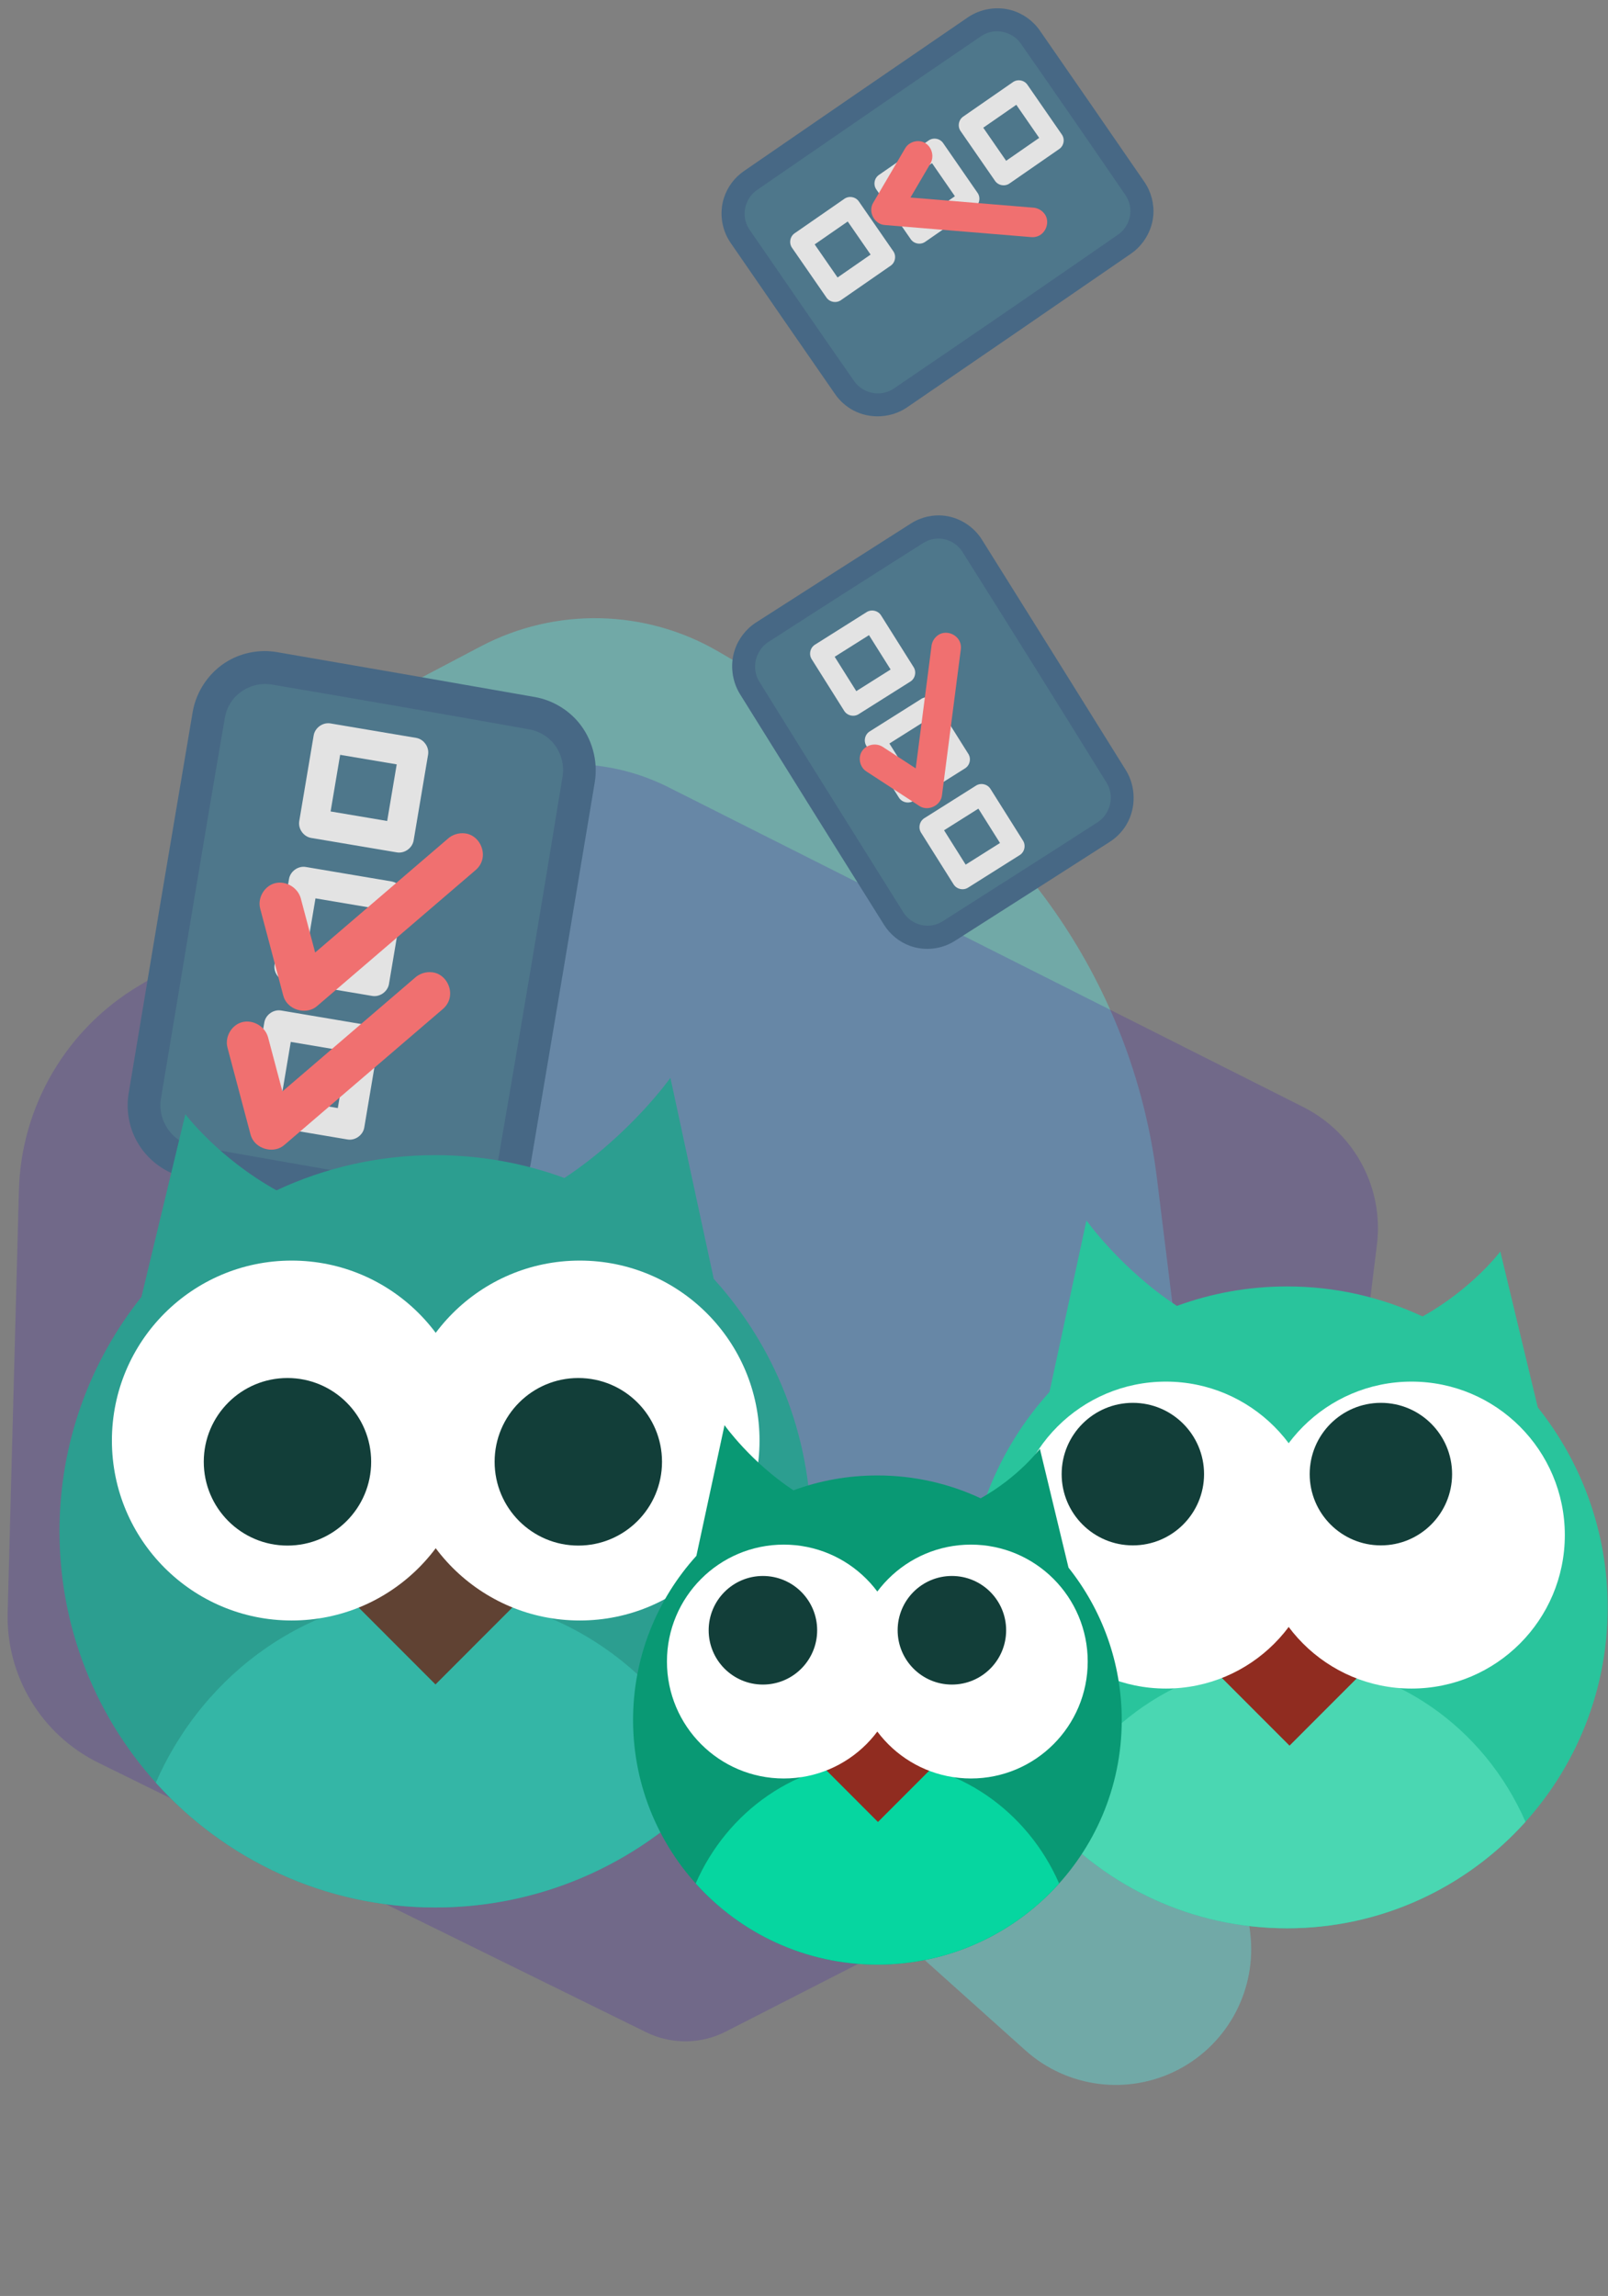 <?xml version="1.0" encoding="UTF-8" standalone="no"?>
<!DOCTYPE svg PUBLIC "-//W3C//DTD SVG 1.1//EN" "http://www.w3.org/Graphics/SVG/1.1/DTD/svg11.dtd">
<svg width="100%" height="100%" viewBox="0 0 283 404" version="1.1" xmlns="http://www.w3.org/2000/svg" xmlns:xlink="http://www.w3.org/1999/xlink" xml:space="preserve" xmlns:serif="http://www.serif.com/" style="fill-rule:evenodd;clip-rule:evenodd;stroke-linejoin:round;stroke-miterlimit:2;">
    <rect x="0" y="0" width="283" height="404" fill="#808080" stroke="none"/>
    <g transform="matrix(1,0,0,1,-1222,-4918)">
        <g transform="matrix(1,0,0,1.997,-1970,1366.71)">
            <g id="owls_checklist">
                <g transform="matrix(0.196,0.388,-0.607,0.077,4834.18,1475.62)">
                    <path d="M721.618,2641.12C731.946,2632.26 736.878,2616.15 733.993,2600.71C731.107,2585.27 721.011,2573.73 708.657,2571.75C657.127,2563.5 590.747,2552.88 542.538,2545.16C502.219,2538.71 461.845,2556.6 433.356,2593.53C423.991,2605.68 414.554,2617.91 406.566,2628.27C393.472,2645.25 388.17,2669.64 392.539,2692.79C394.751,2704.5 397.173,2717.34 399.313,2728.68C402.937,2747.88 415.829,2761.93 431.269,2763.52C460.05,2766.47 504.721,2771.06 521.69,2772.8C526.215,2773.27 530.767,2772.58 535.083,2770.79C553.377,2763.2 603.749,2742.3 603.749,2742.3C603.749,2742.3 668.869,2686.4 721.618,2641.12Z" style="fill:rgb(90,237,232);fill-opacity:0.38;"/>
                </g>
                <g transform="matrix(0.637,-4.87569e-17,2.00074e-16,0.283,2934.63,1148.26)">
                    <path d="M784.461,2613.9C786.402,2596.21 778.265,2579.05 764.129,2571.03C722.133,2547.18 634.479,2497.42 588.724,2471.45C570.522,2461.11 548.895,2461.96 531.374,2473.69C506.075,2490.63 468.924,2515.51 442.447,2533.24C422.406,2546.66 409.876,2570.71 409.257,2596.96C408.337,2635.9 406.991,2692.92 406.153,2728.41C405.686,2748.19 415.486,2766.46 431.244,2775.19C472.923,2798.3 553.246,2842.83 582.546,2859.08C589.494,2862.93 597.649,2862.86 604.543,2858.89C625.724,2846.68 673.591,2819.1 712.069,2796.93C746.997,2776.8 770.796,2738.49 775.605,2694.64C778.683,2666.58 782.06,2635.79 784.461,2613.9Z" style="fill:rgb(76,48,163);fill-opacity:0.28;"/>
                </g>
                <g id="owls_checklist1" serif:id="owls_checklist" transform="matrix(0.856,0,0,0.429,-1236.01,1623.91)">
                    <g transform="matrix(0.02,-0.119,0.138,0.024,4984.16,710.846)">
                        <path d="M2092.6,1473.24C2092.6,1451.06 2082.35,1429.78 2064.09,1414.1C2045.84,1398.41 2021.08,1389.6 1995.27,1389.6L1337.5,1389.6C1311.68,1389.6 1286.92,1398.41 1268.67,1414.1C1250.41,1429.78 1240.16,1451.06 1240.16,1473.24C1240.16,1577.1 1240.16,1753.21 1240.16,1857.07C1240.16,1879.25 1250.41,1900.52 1268.67,1916.21C1286.92,1931.89 1311.68,1940.71 1337.5,1940.71C1501.55,1940.71 1831.21,1940.71 1995.27,1940.71C2021.08,1940.71 2045.84,1931.89 2064.09,1916.21C2082.35,1900.52 2092.6,1879.25 2092.6,1857.07L2092.6,1473.24Z" style="fill:rgb(78,119,139);"/>
                    </g>
                    <g transform="matrix(0.02,-0.119,0.138,0.024,4984.16,710.846)">
                        <path d="M1995.66,1365.6C2032.13,1365.74 2068.09,1380.23 2091.43,1404.25C2109.97,1423.34 2120.4,1447.93 2120.54,1472.9C2120.8,1601.07 2120.8,1729.24 2120.54,1857.4C2120.4,1882.38 2109.9,1907.05 2091.43,1926.06C2068.06,1950.1 2031.88,1964.57 1995.66,1964.71C1776.14,1965.04 1556.62,1965.04 1337.1,1964.71C1291.38,1964.53 1247.26,1941.66 1226.09,1906.3C1217.07,1891.24 1212.31,1874.3 1212.22,1857.4C1211.98,1729.24 1211.98,1601.07 1212.22,1472.91C1212.4,1440.07 1230.66,1408.05 1261.12,1387.91C1282.71,1373.64 1309.71,1365.7 1337.1,1365.6C1556.62,1365.27 1776.14,1365.27 1995.66,1365.6ZM1337.52,1413.61C1308.48,1413.65 1280.45,1430.56 1271.35,1455.2C1269.21,1460.97 1268.13,1467.01 1268.1,1473.06C1267.86,1601.18 1267.41,1729.31 1268.1,1857.44C1268.32,1882.41 1288.04,1906.22 1316.71,1913.96C1323.28,1915.74 1330.15,1916.65 1337.06,1916.7C1556.6,1917.57 1776.16,1917.57 1995.7,1916.7C2017.8,1916.56 2039.39,1906.82 2052.04,1891.36C2060.11,1881.49 2064.55,1869.57 2064.66,1857.44C2065.35,1729.25 2065.35,1601.06 2064.66,1472.87C2064.44,1448.07 2044.62,1424.05 2016.05,1416.35C2009.48,1414.57 2002.6,1413.65 1995.7,1413.61C1776.31,1412.74 1556.91,1413.61 1337.52,1413.61Z" style="fill:rgb(71,104,133);fill-rule:nonzero;"/>
                    </g>
                    <g transform="matrix(0.089,0.015,-0.015,0.089,5212.61,346.262)">
                        <path d="M806.591,1720.58C808,1720.68 808.356,1720.68 809.755,1720.88C824.393,1722.99 836.814,1735.78 838.245,1750.76C838.379,1752.17 838.363,1752.53 838.396,1753.94L838.396,1951.41C838.363,1952.82 838.379,1953.17 838.245,1954.58C836.789,1969.83 823.783,1983.16 808.176,1984.65C806.769,1984.78 806.414,1984.77 805.002,1984.8L607.532,1984.8C606.121,1984.77 605.765,1984.78 604.358,1984.65C589.135,1983.2 575.78,1970.19 574.29,1954.58C574.155,1953.17 574.172,1952.82 574.138,1951.41L574.138,1753.94C574.172,1752.53 574.155,1752.17 574.29,1750.76C575.746,1735.51 588.752,1722.18 604.358,1720.69C605.765,1720.56 606.121,1720.58 607.532,1720.54L805.002,1720.54C805.532,1720.56 806.061,1720.57 806.591,1720.58ZM640.926,1787.33L640.926,1918.01L771.608,1918.01L771.608,1787.33L640.926,1787.33Z" style="fill:rgb(227,227,227);fill-rule:nonzero;"/>
                    </g>
                    <g transform="matrix(0.089,0.015,-0.015,0.089,5207.54,375.745)">
                        <path d="M806.591,1720.58C808,1720.68 808.356,1720.68 809.755,1720.88C824.393,1722.99 836.814,1735.78 838.245,1750.76C838.379,1752.17 838.363,1752.53 838.396,1753.94L838.396,1951.41C838.363,1952.82 838.379,1953.17 838.245,1954.58C836.789,1969.83 823.783,1983.16 808.176,1984.65C806.769,1984.78 806.414,1984.77 805.002,1984.8L607.532,1984.8C606.121,1984.77 605.765,1984.78 604.358,1984.65C589.108,1983.19 575.78,1970.19 574.29,1954.58C574.155,1953.17 574.172,1952.82 574.138,1951.41L574.138,1753.94C574.172,1752.53 574.155,1752.17 574.29,1750.76C575.743,1735.54 588.752,1722.18 604.358,1720.69C605.765,1720.56 606.121,1720.58 607.532,1720.54L805.002,1720.54C805.532,1720.56 806.061,1720.57 806.591,1720.58ZM640.926,1787.33L640.926,1918.01L771.608,1918.01L771.608,1787.33L640.926,1787.33Z" style="fill:rgb(227,227,227);fill-rule:nonzero;"/>
                    </g>
                    <g transform="matrix(0.089,0.015,-0.015,0.089,5202.46,405.227)">
                        <path d="M806.591,1720.58C808,1720.68 808.356,1720.68 809.755,1720.88C824.393,1722.99 836.814,1735.78 838.245,1750.76C838.379,1752.17 838.363,1752.53 838.396,1753.94L838.396,1951.41C838.363,1952.82 838.379,1953.17 838.245,1954.58C836.789,1969.83 823.783,1983.16 808.176,1984.65C806.769,1984.78 806.414,1984.77 805.002,1984.8L607.532,1984.8C606.121,1984.77 605.765,1984.78 604.358,1984.65C589.108,1983.19 575.78,1970.19 574.29,1954.58C574.155,1953.17 574.172,1952.82 574.138,1951.41L574.138,1753.94C574.172,1752.53 574.155,1752.17 574.29,1750.76C575.746,1735.51 588.752,1722.18 604.358,1720.69C605.765,1720.56 606.121,1720.58 607.532,1720.54L805.002,1720.54C805.532,1720.56 806.061,1720.57 806.591,1720.58ZM640.926,1787.33L640.926,1918.01L771.608,1918.01L771.608,1787.33L640.926,1787.33Z" style="fill:rgb(227,227,227);fill-rule:nonzero;"/>
                    </g>
                    <g transform="matrix(0.218,0.038,-0.038,0.218,5121.9,97.94)">
                        <path d="M990.902,1814.52C991.866,1814.62 992.111,1814.62 993.065,1814.8C1003.38,1816.73 1010.96,1828.04 1008.37,1838.56C1007.85,1840.67 1006.97,1842.7 1005.78,1844.53C1005.25,1845.34 1005.09,1845.52 1004.49,1846.29L880.97,1996.01C880.333,1996.74 880.187,1996.94 879.49,1997.62C871.185,2005.65 855.573,2004.01 849.337,1993.71C848.834,1992.88 848.744,1992.65 848.314,1991.78L813.438,1916.17C813.057,1915.28 812.942,1915.06 812.637,1914.14C809.905,1905.9 813.474,1895.96 821.025,1891.39C830.311,1885.77 843.706,1889.7 848.752,1899.88L870.666,1947.39L974.491,1821.54L975.208,1820.72C979.308,1816.52 984.948,1814.26 990.902,1814.52Z" style="fill:rgb(240,112,112);fill-rule:nonzero;"/>
                    </g>
                    <g transform="matrix(0.218,0.038,-0.038,0.218,5115.17,126.471)">
                        <path d="M990.902,1814.52C991.866,1814.62 992.111,1814.62 993.065,1814.8C1003.38,1816.73 1010.96,1828.04 1008.37,1838.56C1007.85,1840.67 1006.97,1842.7 1005.78,1844.53C1005.25,1845.34 1005.09,1845.52 1004.49,1846.29L880.97,1996.01C880.333,1996.74 880.187,1996.94 879.49,1997.62C871.185,2005.65 855.573,2004.01 849.337,1993.71C848.834,1992.88 848.744,1992.65 848.314,1991.78L813.438,1916.17C813.057,1915.28 812.942,1915.06 812.637,1914.14C809.905,1905.9 813.474,1895.96 821.025,1891.39C830.311,1885.77 843.706,1889.7 848.752,1899.88L870.666,1947.39L974.491,1821.54L975.208,1820.72C979.308,1816.52 984.948,1814.26 990.902,1814.52Z" style="fill:rgb(240,112,112);fill-rule:nonzero;"/>
                    </g>
                    <g transform="matrix(-0.045,-0.072,0.083,-0.053,5301.5,718.525)">
                        <path d="M2092.6,1473.24C2092.6,1451.06 2082.35,1429.78 2064.09,1414.1C2045.84,1398.41 2021.08,1389.6 1995.27,1389.6L1337.5,1389.6C1311.68,1389.6 1286.92,1398.41 1268.67,1414.1C1250.41,1429.78 1240.16,1451.06 1240.16,1473.24C1240.16,1577.1 1240.16,1753.21 1240.16,1857.07C1240.16,1879.25 1250.41,1900.52 1268.67,1916.21C1286.92,1931.89 1311.68,1940.71 1337.5,1940.71C1501.55,1940.71 1831.21,1940.71 1995.27,1940.71C2021.08,1940.71 2045.84,1931.89 2064.09,1916.21C2082.35,1900.52 2092.6,1879.25 2092.6,1857.07L2092.6,1473.24Z" style="fill:rgb(78,119,139);"/>
                    </g>
                    <g transform="matrix(-0.045,-0.072,0.083,-0.053,5301.5,718.525)">
                        <path d="M1995.66,1365.6C2032.13,1365.74 2068.09,1380.23 2091.43,1404.25C2109.97,1423.34 2120.4,1447.93 2120.54,1472.9C2120.8,1601.07 2120.8,1729.24 2120.54,1857.4C2120.4,1882.38 2109.9,1907.05 2091.43,1926.06C2068.06,1950.1 2031.88,1964.57 1995.66,1964.71C1776.14,1965.04 1556.62,1965.04 1337.1,1964.71C1291.38,1964.53 1247.26,1941.66 1226.09,1906.3C1217.07,1891.24 1212.31,1874.3 1212.22,1857.4C1211.98,1729.24 1211.98,1601.07 1212.22,1472.91C1212.4,1440.07 1230.66,1408.05 1261.12,1387.91C1282.71,1373.64 1309.71,1365.7 1337.1,1365.6C1556.62,1365.27 1776.14,1365.27 1995.66,1365.6ZM1337.52,1413.61C1308.48,1413.65 1280.45,1430.56 1271.35,1455.2C1269.21,1460.97 1268.13,1467.01 1268.1,1473.06C1267.86,1601.18 1267.41,1729.31 1268.1,1857.44C1268.32,1882.41 1288.04,1906.22 1316.71,1913.96C1323.28,1915.74 1330.15,1916.65 1337.06,1916.7C1556.6,1917.57 1776.16,1917.57 1995.7,1916.7C2017.8,1916.56 2039.39,1906.82 2052.04,1891.36C2060.11,1881.49 2064.55,1869.57 2064.66,1857.44C2065.35,1729.25 2065.35,1601.06 2064.66,1472.87C2064.44,1448.07 2044.62,1424.05 2016.05,1416.35C2009.48,1414.57 2002.6,1413.65 1995.7,1413.61C1776.31,1412.74 1556.91,1413.61 1337.52,1413.61Z" style="fill:rgb(71,104,133);fill-rule:nonzero;"/>
                    </g>
                    <g transform="matrix(0.054,-0.034,0.034,0.054,5249.14,420.086)">
                        <path d="M806.591,1720.58C808,1720.68 808.356,1720.68 809.755,1720.88C824.393,1722.99 836.814,1735.78 838.245,1750.76C838.379,1752.17 838.363,1752.53 838.396,1753.94L838.396,1951.41C838.363,1952.82 838.379,1953.17 838.245,1954.58C836.789,1969.83 823.783,1983.16 808.176,1984.65C806.769,1984.78 806.414,1984.77 805.002,1984.8L607.532,1984.8C606.121,1984.77 605.765,1984.78 604.358,1984.65C589.135,1983.2 575.78,1970.19 574.29,1954.58C574.155,1953.17 574.172,1952.82 574.138,1951.41L574.138,1753.94C574.172,1752.53 574.155,1752.17 574.29,1750.76C575.746,1735.51 588.752,1722.18 604.358,1720.69C605.765,1720.56 606.121,1720.58 607.532,1720.54L805.002,1720.54C805.532,1720.56 806.061,1720.57 806.591,1720.58ZM640.926,1787.33L640.926,1918.01L771.608,1918.01L771.608,1787.33L640.926,1787.33Z" style="fill:rgb(227,227,227);fill-rule:nonzero;"/>
                    </g>
                    <g transform="matrix(0.054,-0.034,0.034,0.054,5260.39,437.904)">
                        <path d="M806.591,1720.58C808,1720.68 808.356,1720.68 809.755,1720.88C824.393,1722.99 836.814,1735.78 838.245,1750.76C838.379,1752.17 838.363,1752.53 838.396,1753.94L838.396,1951.41C838.363,1952.82 838.379,1953.17 838.245,1954.58C836.789,1969.83 823.783,1983.16 808.176,1984.65C806.769,1984.78 806.414,1984.77 805.002,1984.8L607.532,1984.8C606.121,1984.77 605.765,1984.78 604.358,1984.65C589.108,1983.19 575.78,1970.19 574.29,1954.58C574.155,1953.17 574.172,1952.82 574.138,1951.41L574.138,1753.94C574.172,1752.53 574.155,1752.17 574.29,1750.76C575.743,1735.54 588.752,1722.18 604.358,1720.69C605.765,1720.56 606.121,1720.58 607.532,1720.54L805.002,1720.54C805.532,1720.56 806.061,1720.57 806.591,1720.58ZM640.926,1787.33L640.926,1918.01L771.608,1918.01L771.608,1787.33L640.926,1787.33Z" style="fill:rgb(227,227,227);fill-rule:nonzero;"/>
                    </g>
                    <g transform="matrix(0.054,-0.034,0.034,0.054,5271.63,455.721)">
                        <path d="M806.591,1720.58C808,1720.68 808.356,1720.68 809.755,1720.88C824.393,1722.99 836.814,1735.78 838.245,1750.76C838.379,1752.17 838.363,1752.53 838.396,1753.94L838.396,1951.41C838.363,1952.82 838.379,1953.17 838.245,1954.58C836.789,1969.83 823.783,1983.16 808.176,1984.65C806.769,1984.78 806.414,1984.77 805.002,1984.8L607.532,1984.8C606.121,1984.77 605.765,1984.78 604.358,1984.65C589.108,1983.19 575.78,1970.19 574.29,1954.58C574.155,1953.17 574.172,1952.82 574.138,1951.41L574.138,1753.94C574.172,1752.53 574.155,1752.17 574.29,1750.76C575.746,1735.51 588.752,1722.18 604.358,1720.69C605.765,1720.56 606.121,1720.58 607.532,1720.54L805.002,1720.54C805.532,1720.56 806.061,1720.57 806.591,1720.58ZM640.926,1787.33L640.926,1918.01L771.608,1918.01L771.608,1787.33L640.926,1787.33Z" style="fill:rgb(227,227,227);fill-rule:nonzero;"/>
                    </g>
                    <g transform="matrix(0.132,-0.083,0.083,0.132,5084.62,332.94)">
                        <path d="M990.902,1814.52C991.866,1814.62 992.111,1814.62 993.065,1814.8C1003.38,1816.73 1010.96,1828.04 1008.37,1838.56C1007.85,1840.67 1006.97,1842.7 1005.78,1844.53C1005.25,1845.34 1005.09,1845.52 1004.49,1846.29L880.97,1996.01C880.333,1996.74 880.187,1996.94 879.49,1997.62C871.185,2005.65 855.573,2004.01 849.337,1993.71C848.834,1992.88 848.744,1992.65 848.314,1991.78L813.438,1916.17C813.057,1915.28 812.942,1915.06 812.637,1914.14C809.905,1905.9 813.474,1895.96 821.025,1891.39C830.311,1885.77 843.706,1889.7 848.752,1899.88L870.666,1947.39L974.491,1821.54L975.208,1820.72C979.308,1816.52 984.948,1814.26 990.902,1814.52Z" style="fill:rgb(240,112,112);fill-rule:nonzero;"/>
                    </g>
                    <g transform="matrix(0.07,-0.048,0.056,0.081,5155.76,348.637)">
                        <path d="M2092.6,1473.24C2092.6,1451.06 2082.35,1429.78 2064.09,1414.1C2045.84,1398.41 2021.08,1389.6 1995.27,1389.6L1337.5,1389.6C1311.68,1389.6 1286.92,1398.41 1268.67,1414.1C1250.41,1429.78 1240.16,1451.06 1240.16,1473.24C1240.16,1577.1 1240.16,1753.21 1240.16,1857.07C1240.16,1879.25 1250.41,1900.52 1268.67,1916.21C1286.92,1931.89 1311.68,1940.71 1337.5,1940.71C1501.55,1940.71 1831.21,1940.71 1995.27,1940.71C2021.08,1940.71 2045.84,1931.89 2064.09,1916.21C2082.35,1900.52 2092.6,1879.25 2092.6,1857.07L2092.6,1473.24Z" style="fill:rgb(78,119,139);"/>
                    </g>
                    <g transform="matrix(0.07,-0.048,0.056,0.081,5155.76,348.637)">
                        <path d="M1995.66,1365.6C2032.13,1365.74 2068.09,1380.23 2091.43,1404.25C2109.97,1423.34 2120.4,1447.93 2120.54,1472.9C2120.8,1601.07 2120.8,1729.24 2120.54,1857.4C2120.4,1882.38 2109.9,1907.05 2091.43,1926.06C2068.06,1950.1 2031.88,1964.57 1995.66,1964.71C1776.14,1965.04 1556.62,1965.04 1337.1,1964.71C1291.38,1964.53 1247.26,1941.66 1226.09,1906.3C1217.07,1891.24 1212.31,1874.3 1212.22,1857.4C1211.98,1729.24 1211.98,1601.07 1212.22,1472.91C1212.4,1440.07 1230.66,1408.05 1261.12,1387.91C1282.71,1373.64 1309.71,1365.7 1337.1,1365.6C1556.62,1365.27 1776.14,1365.27 1995.66,1365.6ZM1337.52,1413.61C1308.48,1413.65 1280.45,1430.56 1271.35,1455.2C1269.21,1460.97 1268.13,1467.01 1268.1,1473.06C1267.86,1601.18 1267.41,1729.31 1268.1,1857.44C1268.32,1882.41 1288.04,1906.22 1316.71,1913.96C1323.28,1915.74 1330.15,1916.65 1337.06,1916.7C1556.6,1917.57 1776.16,1917.57 1995.7,1916.7C2017.8,1916.56 2039.39,1906.82 2052.04,1891.36C2060.11,1881.49 2064.55,1869.57 2064.66,1857.44C2065.35,1729.25 2065.35,1601.06 2064.66,1472.87C2064.44,1448.07 2044.62,1424.05 2016.05,1416.35C2009.48,1414.57 2002.6,1413.65 1995.7,1413.61C1776.31,1412.74 1556.91,1413.61 1337.52,1413.61Z" style="fill:rgb(71,104,133);fill-rule:nonzero;"/>
                    </g>
                    <g transform="matrix(0.036,0.052,-0.052,0.036,5451.73,283.767)">
                        <path d="M806.591,1720.58C808,1720.68 808.356,1720.68 809.755,1720.88C824.393,1722.99 836.814,1735.78 838.245,1750.76C838.379,1752.17 838.363,1752.53 838.396,1753.94L838.396,1951.41C838.363,1952.82 838.379,1953.17 838.245,1954.58C836.789,1969.83 823.783,1983.16 808.176,1984.65C806.769,1984.78 806.414,1984.77 805.002,1984.8L607.532,1984.8C606.121,1984.77 605.765,1984.78 604.358,1984.65C589.135,1983.2 575.78,1970.19 574.29,1954.58C574.155,1953.17 574.172,1952.82 574.138,1951.41L574.138,1753.94C574.172,1752.53 574.155,1752.17 574.29,1750.76C575.746,1735.51 588.752,1722.18 604.358,1720.69C605.765,1720.56 606.121,1720.58 607.532,1720.54L805.002,1720.54C805.532,1720.56 806.061,1720.57 806.591,1720.58ZM640.926,1787.33L640.926,1918.01L771.608,1918.01L771.608,1787.33L640.926,1787.33Z" style="fill:rgb(227,227,227);fill-rule:nonzero;"/>
                    </g>
                    <g transform="matrix(0.036,0.052,-0.052,0.036,5434.4,295.75)">
                        <path d="M806.591,1720.58C808,1720.68 808.356,1720.68 809.755,1720.88C824.393,1722.99 836.814,1735.78 838.245,1750.76C838.379,1752.17 838.363,1752.53 838.396,1753.94L838.396,1951.41C838.363,1952.82 838.379,1953.17 838.245,1954.58C836.789,1969.83 823.783,1983.16 808.176,1984.65C806.769,1984.78 806.414,1984.77 805.002,1984.8L607.532,1984.8C606.121,1984.77 605.765,1984.78 604.358,1984.65C589.108,1983.19 575.78,1970.19 574.29,1954.58C574.155,1953.17 574.172,1952.82 574.138,1951.41L574.138,1753.94C574.172,1752.53 574.155,1752.17 574.29,1750.76C575.743,1735.54 588.752,1722.18 604.358,1720.69C605.765,1720.56 606.121,1720.58 607.532,1720.54L805.002,1720.54C805.532,1720.56 806.061,1720.57 806.591,1720.58ZM640.926,1787.33L640.926,1918.01L771.608,1918.01L771.608,1787.33L640.926,1787.33Z" style="fill:rgb(227,227,227);fill-rule:nonzero;"/>
                    </g>
                    <g transform="matrix(0.036,0.052,-0.052,0.036,5417.07,307.734)">
                        <path d="M806.591,1720.58C808,1720.68 808.356,1720.68 809.755,1720.88C824.393,1722.99 836.814,1735.78 838.245,1750.76C838.379,1752.17 838.363,1752.53 838.396,1753.94L838.396,1951.41C838.363,1952.82 838.379,1953.17 838.245,1954.58C836.789,1969.83 823.783,1983.16 808.176,1984.65C806.769,1984.78 806.414,1984.77 805.002,1984.8L607.532,1984.8C606.121,1984.77 605.765,1984.78 604.358,1984.65C589.108,1983.19 575.78,1970.19 574.29,1954.58C574.155,1953.17 574.172,1952.82 574.138,1951.41L574.138,1753.94C574.172,1752.53 574.155,1752.17 574.29,1750.76C575.746,1735.51 588.752,1722.18 604.358,1720.69C605.765,1720.56 606.121,1720.58 607.532,1720.54L805.002,1720.54C805.532,1720.56 806.061,1720.57 806.591,1720.58ZM640.926,1787.33L640.926,1918.01L771.608,1918.01L771.608,1787.33L640.926,1787.33Z" style="fill:rgb(227,227,227);fill-rule:nonzero;"/>
                    </g>
                    <g transform="matrix(0.089,0.128,-0.128,0.089,5531.88,115.722)">
                        <path d="M990.902,1814.52C991.866,1814.62 992.111,1814.62 993.065,1814.8C1003.38,1816.73 1010.96,1828.04 1008.37,1838.56C1007.85,1840.67 1006.97,1842.7 1005.78,1844.53C1005.25,1845.34 1005.09,1845.52 1004.49,1846.29L880.97,1996.01C880.333,1996.74 880.187,1996.94 879.49,1997.62C871.185,2005.65 855.573,2004.01 849.337,1993.71C848.834,1992.88 848.744,1992.65 848.314,1991.78L813.438,1916.17C813.057,1915.28 812.942,1915.06 812.637,1914.14C809.905,1905.9 813.474,1895.96 821.025,1891.39C830.311,1885.77 843.706,1889.7 848.752,1899.88L870.666,1947.39L974.491,1821.54L975.208,1820.72C979.308,1816.52 984.948,1814.26 990.902,1814.52Z" style="fill:rgb(240,112,112);fill-rule:nonzero;"/>
                    </g>
                    <g id="owl1">
                        <g transform="matrix(0.315,0,0,0.315,5185.14,581.291)">
                            <path d="M427.025,131.061C466.491,174.599 490.549,232.359 490.549,295.694C490.549,431.064 380.645,540.968 245.274,540.968C109.903,540.968 -0.001,431.064 -0.001,295.694C-0.001,237.926 20.013,184.796 53.48,142.865L82.154,23.726C82.154,23.726 103.265,51.948 141.631,73.361C173.121,58.643 208.245,50.419 245.274,50.419C274.884,50.419 303.276,55.677 329.565,65.31C372.472,37.037 398.75,-0 398.75,-0L427.025,131.061Z" style="fill:rgb(44,158,144);"/>
                        </g>
                        <g transform="matrix(0.315,0,0,0.315,5185.14,581.291)">
                            <path d="M62.87,459.603C94.453,387.389 164.285,337.15 245.274,337.15C326.263,337.15 396.095,387.389 427.677,459.603C382.765,509.543 317.66,540.968 245.274,540.968C172.887,540.968 107.783,509.543 62.87,459.603Z" style="fill:rgb(52,182,166);"/>
                        </g>
                        <g transform="matrix(0.223,0.223,-0.223,0.223,5309.99,362.094)">
                            <rect x="564.142" y="777.347" width="100.095" height="100.095" style="fill:rgb(96,66,51);"/>
                        </g>
                        <g transform="matrix(0.363,0,0,0.363,4830.91,433.2)">
                            <circle cx="1107.35" cy="613.196" r="101.822" style="fill:white;"/>
                        </g>
                        <g transform="matrix(0.363,0,0,0.363,4890.14,433.2)">
                            <circle cx="1107.35" cy="613.196" r="101.822" style="fill:white;"/>
                        </g>
                        <g id="eyeLidR" transform="matrix(0.169,0,0,0.169,5104.67,556.525)">
                            <circle cx="1107.35" cy="613.196" r="101.822" style="fill:rgb(18,62,57);"/>
                        </g>
                        <g id="eyeLidL" transform="matrix(0.169,0,0,0.169,5044.87,556.525)">
                            <circle cx="1107.35" cy="613.196" r="101.822" style="fill:rgb(18,62,57);"/>
                        </g>
                    </g>
                    <g id="owl3" transform="matrix(-0.882,5.43799e-33,0,0.882,6642.82,-992.195)">
                        <g transform="matrix(-1.133,6.98462e-33,0,1.133,3013.44,-2510.71)">
                            <path d="M1404.7,3855.12L1412.3,3819.88C1412.3,3819.88 1419.37,3829.84 1430.91,3837.44C1437.98,3834.85 1445.62,3833.44 1453.58,3833.44C1463.54,3833.44 1472.98,3835.65 1481.45,3839.61C1491.77,3833.85 1497.45,3826.26 1497.45,3826.26L1505.16,3858.3C1514.16,3869.58 1519.54,3883.87 1519.54,3899.4C1519.54,3935.81 1489.98,3965.36 1453.58,3965.36C1417.17,3965.36 1387.62,3935.81 1387.62,3899.4C1387.62,3882.37 1394.09,3866.83 1404.7,3855.12Z" style="fill:rgb(41,196,156);"/>
                        </g>
                        <g transform="matrix(-1.133,6.98462e-33,0,1.133,3013.44,-2510.71)">
                            <path d="M1404.52,3943.48C1413.02,3924.06 1431.8,3910.55 1453.58,3910.55C1475.36,3910.55 1494.14,3924.06 1502.63,3943.48C1490.56,3956.91 1473.05,3965.36 1453.58,3965.36C1434.11,3965.36 1416.6,3956.91 1404.52,3943.48Z" style="fill:rgb(74,215,178);"/>
                        </g>
                        <g transform="matrix(0.216,0.216,-0.216,0.216,1412.02,1606.51)">
                            <rect x="564.142" y="777.347" width="100.095" height="100.095" style="fill:rgb(144,44,32);"/>
                        </g>
                        <g transform="matrix(0.351,0,0,0.351,948.853,1675.25)">
                            <circle cx="1107.35" cy="613.196" r="101.822" style="fill:white;"/>
                        </g>
                        <g transform="matrix(0.351,0,0,0.351,1006.11,1675.25)">
                            <circle cx="1107.35" cy="613.196" r="101.822" style="fill:white;"/>
                        </g>
                        <g transform="matrix(0.163,0,0,0.163,1221.99,1776.33)">
                            <circle cx="1107.35" cy="613.196" r="101.822" style="fill:rgb(18,62,57);"/>
                        </g>
                        <g transform="matrix(0.163,0,0,0.163,1164.17,1776.33)">
                            <circle cx="1107.35" cy="613.196" r="101.822" style="fill:rgb(18,62,57);"/>
                        </g>
                    </g>
                    <g id="owl2" transform="matrix(-0.672,4.13887e-33,0,0.672,6271.35,-569.22)">
                        <g transform="matrix(-1.489,9.17697e-33,0,1.489,3406.18,-3928.62)">
                            <path d="M1332.88,3886.36L1338.66,3859.54C1338.66,3859.54 1344.04,3867.12 1352.82,3872.91C1358.2,3870.93 1364.02,3869.86 1370.08,3869.86C1377.66,3869.86 1384.85,3871.54 1391.29,3874.55C1399.14,3870.17 1403.46,3864.39 1403.46,3864.39L1409.34,3888.78C1416.18,3897.37 1420.28,3908.24 1420.28,3920.06C1420.28,3947.77 1397.79,3970.27 1370.08,3970.27C1342.37,3970.27 1319.87,3947.77 1319.87,3920.06C1319.87,3907.1 1324.8,3895.28 1332.88,3886.36Z" style="fill:rgb(9,153,116);"/>
                        </g>
                        <g transform="matrix(-1.489,9.17697e-33,0,1.489,3406.18,-3928.62)">
                            <path d="M1332.74,3953.61C1339.2,3938.83 1353.5,3928.55 1370.08,3928.55C1386.65,3928.55 1400.95,3938.83 1407.41,3953.61C1398.22,3963.84 1384.89,3970.27 1370.08,3970.27C1355.26,3970.27 1341.93,3963.84 1332.74,3953.61Z" style="fill:rgb(6,214,160);"/>
                        </g>
                        <g transform="matrix(0.216,0.216,-0.216,0.216,1412.02,1606.51)">
                            <rect x="564.142" y="777.347" width="100.095" height="100.095" style="fill:rgb(144,44,32);"/>
                        </g>
                        <g transform="matrix(0.351,0,0,0.351,948.853,1675.25)">
                            <circle cx="1107.35" cy="613.196" r="101.822" style="fill:white;"/>
                        </g>
                        <g transform="matrix(0.351,0,0,0.351,1006.11,1675.25)">
                            <circle cx="1107.35" cy="613.196" r="101.822" style="fill:white;"/>
                        </g>
                        <g transform="matrix(0.163,0,0,0.163,1220.67,1780.97)">
                            <circle cx="1107.35" cy="613.196" r="101.822" style="fill:rgb(18,62,57);"/>
                        </g>
                        <g transform="matrix(0.163,0,0,0.163,1162.85,1780.97)">
                            <circle cx="1107.35" cy="613.196" r="101.822" style="fill:rgb(18,62,57);"/>
                        </g>
                    </g>
                </g>
            </g>
        </g>
    </g>
</svg>
